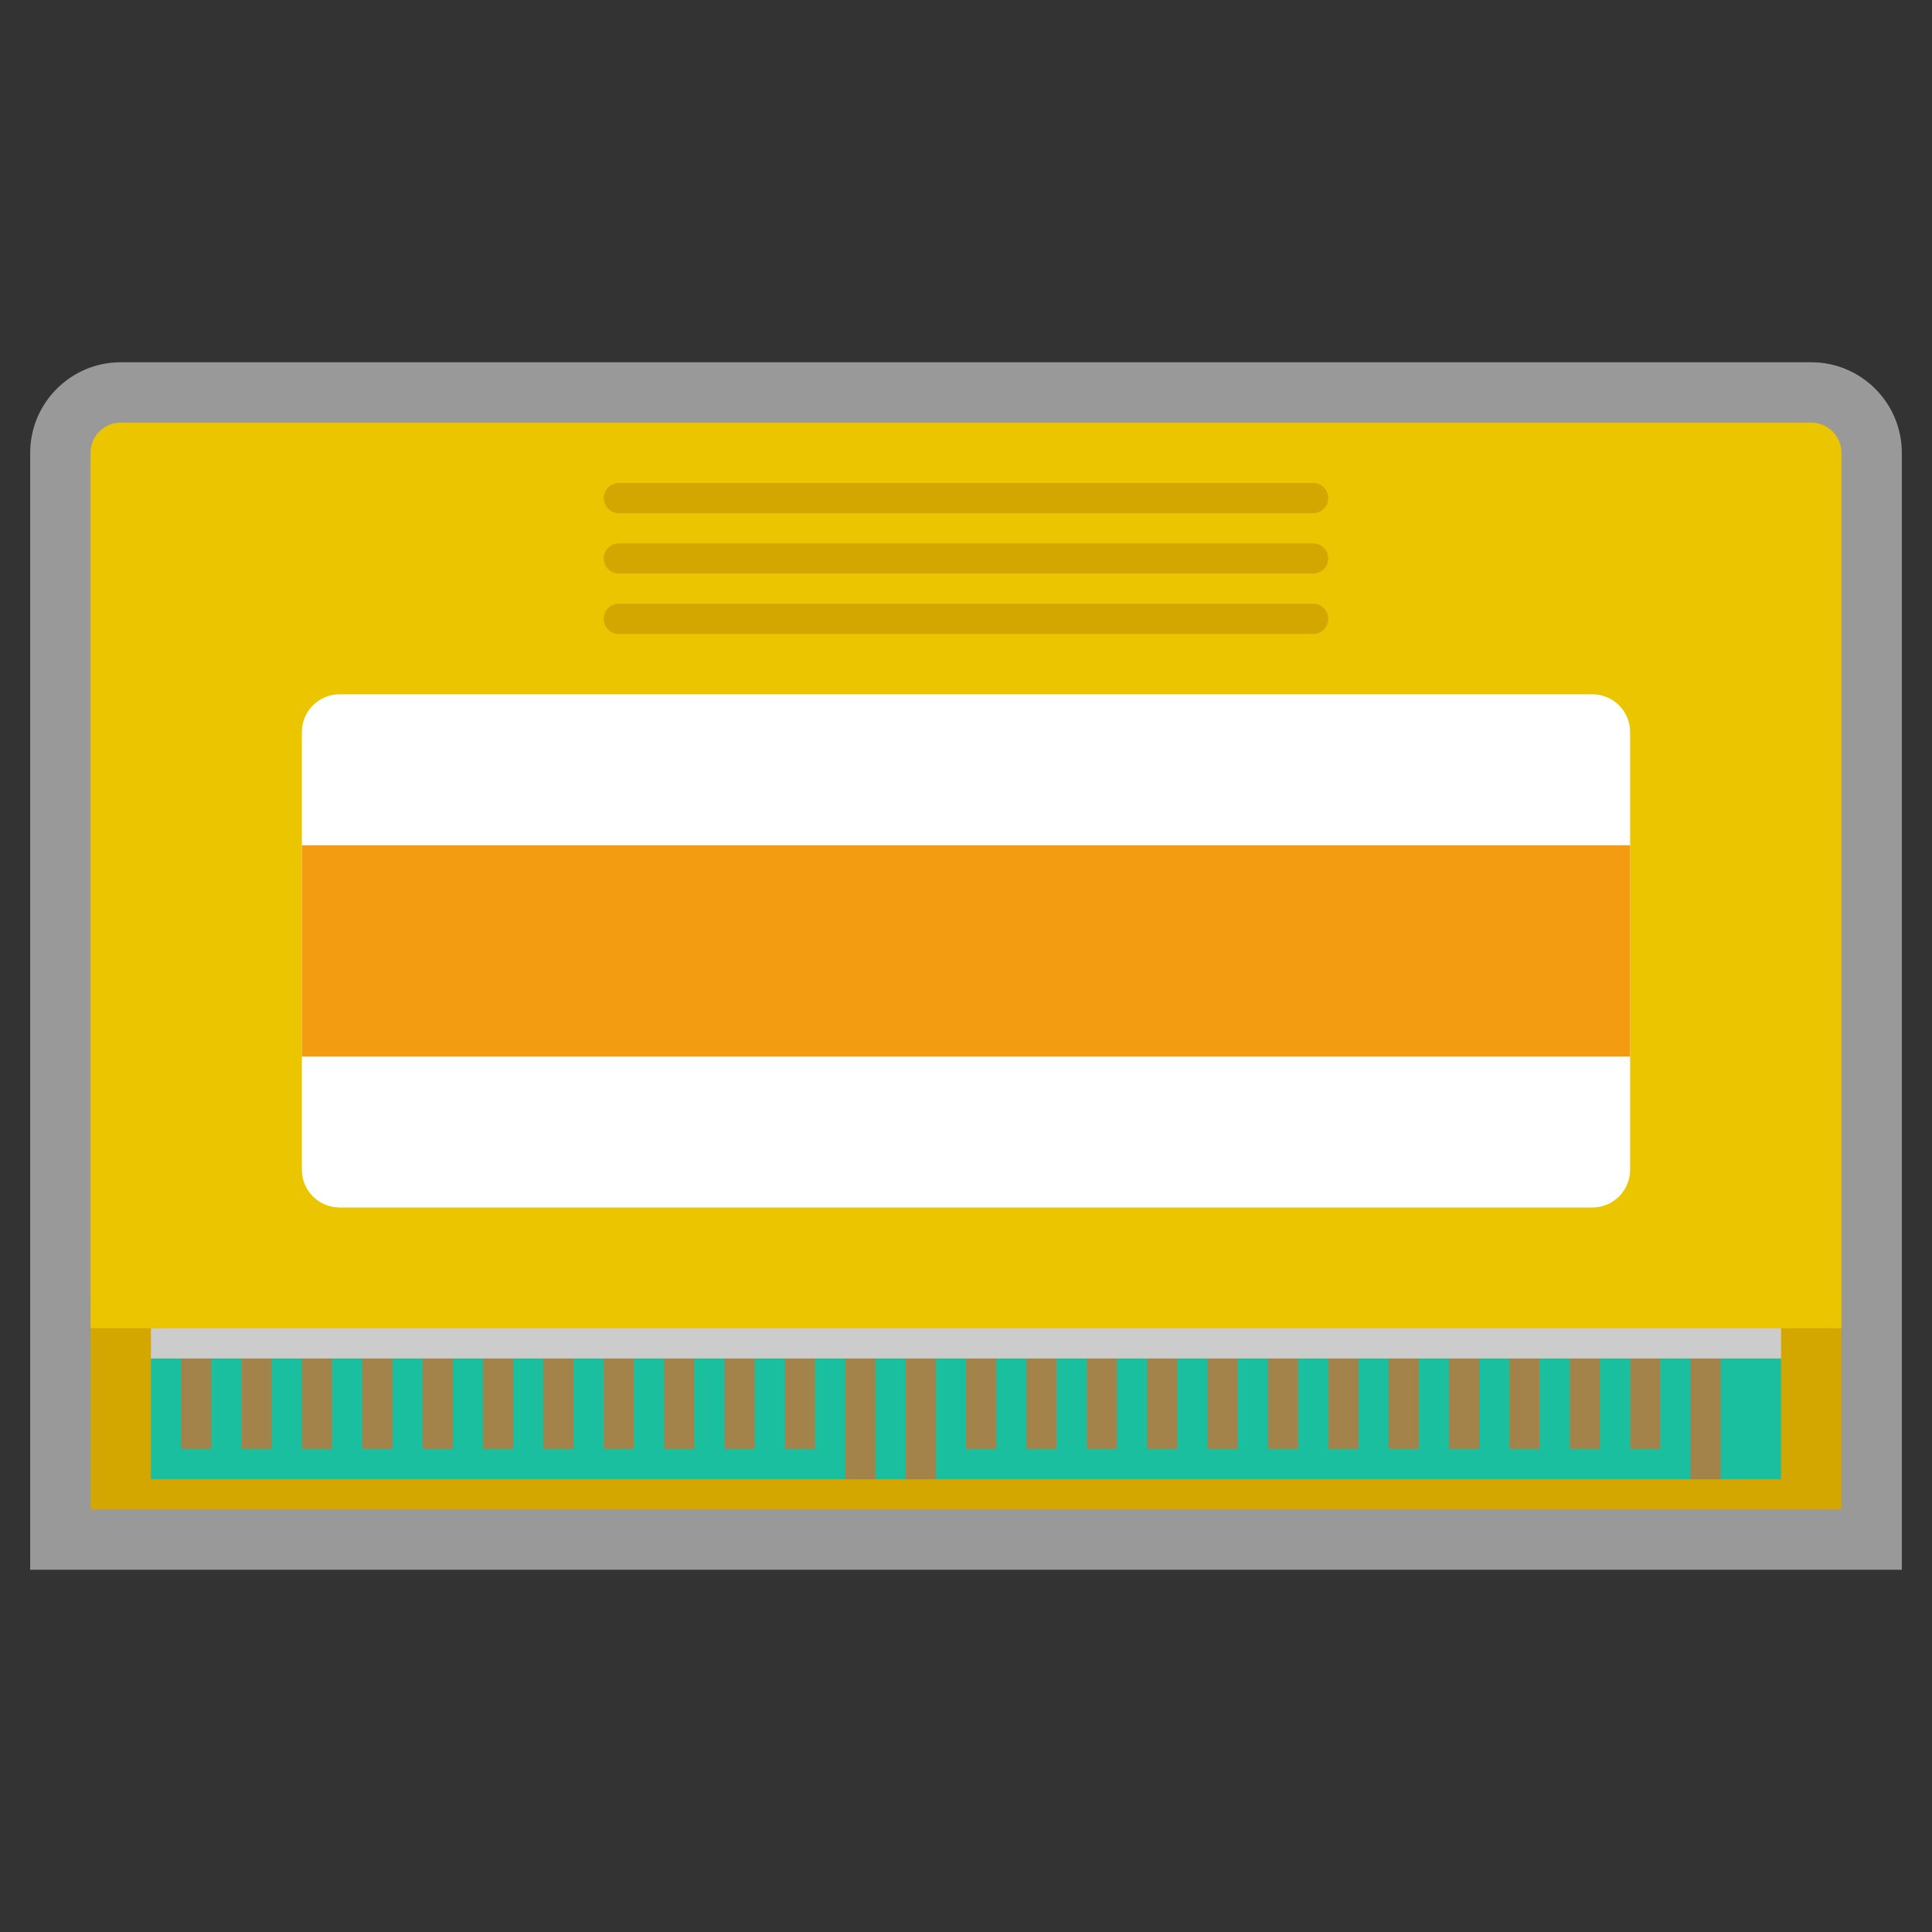 <?xml version="1.0" encoding="UTF-8" standalone="no"?>
<svg
   xmlns:dc="http://purl.org/dc/elements/1.1/"
   xmlns:cc="http://creativecommons.org/ns#"
   xmlns:rdf="http://www.w3.org/1999/02/22-rdf-syntax-ns#"
   xmlns:svg="http://www.w3.org/2000/svg"
   xmlns="http://www.w3.org/2000/svg"
   viewBox="0 0 320 320"
   height="320"
   width="320"
   xml:space="preserve"
   version="1.1"
   id="svg2"><rect x="0" y="0" width="320" height="320" fill="#333333" stroke="none"/><defs
     id="defs6"><clipPath
       id="clipPath16"
       clipPathUnits="userSpaceOnUse"><path
         id="path18"
         d="M 0,256 256,256 256,0 0,0 0,256 Z" /></clipPath><clipPath
       id="clipPath24"
       clipPathUnits="userSpaceOnUse"><path
         id="path26"
         d="M 4,208 252,208 252,48 4,48 4,208 Z" /></clipPath><clipPath
       id="clipPath42"
       clipPathUnits="userSpaceOnUse"><path
         id="path44"
         d="M 0,256 256,256 256,0 0,0 0,256 Z" /></clipPath></defs><g
     transform="matrix(1.25,0,0,-1.25,0,320)"
     id="g10"><g
       id="g12"><g
         clip-path="url(#clipPath16)"
         id="g14"><g
           id="g20"><g
             id="g22" /><g
             id="g28"><g
               style="opacity:0.5"
               id="g30"
               clip-path="url(#clipPath24)"><g
                 id="g32"
                 transform="translate(240,208)"><path
                   id="path34"
                   style="fill:#ffffff;fill-opacity:1;fill-rule:nonzero;stroke:none"
                   d="m 0,0 -224,0 c -6.617,0 -12,-5.383 -12,-12 l 0,-112 0,-4 0,-24 0,-8 8,0 232,0 8,0 0,8 0,24 0,4 0,112 C 12,-5.383 6.617,0 0,0" /></g></g></g></g></g></g><path
       id="path36"
       style="fill:#d4a600;fill-opacity:1;fill-rule:nonzero;stroke:none"
       d="m 244,56 -232,0 0,28 232,0 0,-28 z" /><g
       id="g38"><g
         clip-path="url(#clipPath42)"
         id="g40"><g
           transform="translate(244,80)"
           id="g46"><path
             id="path48"
             style="fill:#eac500;fill-opacity:1;fill-rule:nonzero;stroke:none"
             d="m 0,0 -232,0 0,116 c 0,2.209 1.791,4 4,4 l 224,0 c 2.209,0 4,-1.791 4,-4 L 0,0 Z" /></g><g
           transform="translate(211,96)"
           id="g50"><path
             id="path52"
             style="fill:#ffffff;fill-opacity:1;fill-rule:nonzero;stroke:none"
             d="m 0,0 -166,0 c -2.761,0 -5,2.238 -5,5 l 0,58 c 0,2.761 2.239,5 5,5 L 0,68 c 2.762,0 5,-2.239 5,-5 L 5,5 C 5,2.238 2.762,0 0,0" /></g><g
           transform="translate(174,172)"
           id="g54"><path
             id="path56"
             style="fill:#d4a600;fill-opacity:1;fill-rule:nonzero;stroke:none"
             d="m 0,0 -92,0 c -1.104,0 -2,0.896 -2,2 0,1.104 0.896,2 2,2 L 0,4 C 1.104,4 2,3.104 2,2 2,0.896 1.104,0 0,0" /></g><g
           transform="translate(174,180)"
           id="g58"><path
             id="path60"
             style="fill:#d4a600;fill-opacity:1;fill-rule:nonzero;stroke:none"
             d="m 0,0 -92,0 c -1.104,0 -2,0.896 -2,2 0,1.104 0.896,2 2,2 L 0,4 C 1.104,4 2,3.104 2,2 2,0.896 1.104,0 0,0" /></g><g
           transform="translate(174,188)"
           id="g62"><path
             id="path64"
             style="fill:#d4a600;fill-opacity:1;fill-rule:nonzero;stroke:none"
             d="m 0,0 -92,0 c -1.104,0 -2,0.896 -2,2 0,1.104 0.896,2 2,2 L 0,4 C 1.104,4 2,3.104 2,2 2,0.896 1.104,0 0,0" /></g><path
           id="path66"
           style="fill:#f39b11;fill-opacity:1;fill-rule:nonzero;stroke:none"
           d="m 216,116 -176,0 0,28 176,0 0,-28 z" /><path
           id="path68"
           style="fill:#1abf9f;fill-opacity:1;fill-rule:nonzero;stroke:none"
           d="m 236,60 -216,0 0,16 216,0 0,-16 z" /><path
           id="path70"
           style="fill:#a3834a;fill-opacity:1;fill-rule:nonzero;stroke:none"
           d="m 28,64 -4,0 0,12 4,0 0,-12 z" /><path
           id="path72"
           style="fill:#a3834a;fill-opacity:1;fill-rule:nonzero;stroke:none"
           d="m 36,64 -4,0 0,12 4,0 0,-12 z" /><path
           id="path74"
           style="fill:#a3834a;fill-opacity:1;fill-rule:nonzero;stroke:none"
           d="m 44,64 -4,0 0,12 4,0 0,-12 z" /><path
           id="path76"
           style="fill:#a3834a;fill-opacity:1;fill-rule:nonzero;stroke:none"
           d="m 52,64 -4,0 0,12 4,0 0,-12 z" /><path
           id="path78"
           style="fill:#a3834a;fill-opacity:1;fill-rule:nonzero;stroke:none"
           d="m 60,64 -4,0 0,12 4,0 0,-12 z" /><path
           id="path80"
           style="fill:#a3834a;fill-opacity:1;fill-rule:nonzero;stroke:none"
           d="m 68,64 -4,0 0,12 4,0 0,-12 z" /><path
           id="path82"
           style="fill:#a3834a;fill-opacity:1;fill-rule:nonzero;stroke:none"
           d="m 76,64 -4,0 0,12 4,0 0,-12 z" /><path
           id="path84"
           style="fill:#a3834a;fill-opacity:1;fill-rule:nonzero;stroke:none"
           d="m 84,64 -4,0 0,12 4,0 0,-12 z" /><path
           id="path86"
           style="fill:#a3834a;fill-opacity:1;fill-rule:nonzero;stroke:none"
           d="m 92,64 -4,0 0,12 4,0 0,-12 z" /><path
           id="path88"
           style="fill:#a3834a;fill-opacity:1;fill-rule:nonzero;stroke:none"
           d="m 100,64 -4,0 0,12 4,0 0,-12 z" /><path
           id="path90"
           style="fill:#a3834a;fill-opacity:1;fill-rule:nonzero;stroke:none"
           d="m 108,64 -4,0 0,12 4,0 0,-12 z" /><path
           id="path92"
           style="fill:#a3834a;fill-opacity:1;fill-rule:nonzero;stroke:none"
           d="m 116,60 -4,0 0,16 4,0 0,-16 z" /><path
           id="path94"
           style="fill:#a3834a;fill-opacity:1;fill-rule:nonzero;stroke:none"
           d="m 124,60 -4,0 0,16 4,0 0,-16 z" /><path
           id="path96"
           style="fill:#a3834a;fill-opacity:1;fill-rule:nonzero;stroke:none"
           d="m 132,64 -4,0 0,12 4,0 0,-12 z" /><path
           id="path98"
           style="fill:#a3834a;fill-opacity:1;fill-rule:nonzero;stroke:none"
           d="m 140,64 -4,0 0,12 4,0 0,-12 z" /><path
           id="path100"
           style="fill:#a3834a;fill-opacity:1;fill-rule:nonzero;stroke:none"
           d="m 148,64 -4,0 0,12 4,0 0,-12 z" /><path
           id="path102"
           style="fill:#a3834a;fill-opacity:1;fill-rule:nonzero;stroke:none"
           d="m 156,64 -4,0 0,12 4,0 0,-12 z" /><path
           id="path104"
           style="fill:#a3834a;fill-opacity:1;fill-rule:nonzero;stroke:none"
           d="m 164,64 -4,0 0,12 4,0 0,-12 z" /><path
           id="path106"
           style="fill:#a3834a;fill-opacity:1;fill-rule:nonzero;stroke:none"
           d="m 172,64 -4,0 0,12 4,0 0,-12 z" /><path
           id="path108"
           style="fill:#a3834a;fill-opacity:1;fill-rule:nonzero;stroke:none"
           d="m 180,64 -4,0 0,12 4,0 0,-12 z" /><path
           id="path110"
           style="fill:#a3834a;fill-opacity:1;fill-rule:nonzero;stroke:none"
           d="m 188,64 -4,0 0,12 4,0 0,-12 z" /><path
           id="path112"
           style="fill:#a3834a;fill-opacity:1;fill-rule:nonzero;stroke:none"
           d="m 196,64 -4,0 0,12 4,0 0,-12 z" /><path
           id="path114"
           style="fill:#a3834a;fill-opacity:1;fill-rule:nonzero;stroke:none"
           d="m 204,64 -4,0 0,12 4,0 0,-12 z" /><path
           id="path116"
           style="fill:#a3834a;fill-opacity:1;fill-rule:nonzero;stroke:none"
           d="m 212,64 -4,0 0,12 4,0 0,-12 z" /><path
           id="path118"
           style="fill:#a3834a;fill-opacity:1;fill-rule:nonzero;stroke:none"
           d="m 220,64 -4,0 0,12 4,0 0,-12 z" /><path
           id="path120"
           style="fill:#a3834a;fill-opacity:1;fill-rule:nonzero;stroke:none"
           d="m 228,60 -4,0 0,16 4,0 0,-16 z" /><path
           id="path122"
           style="fill:#cccccc;fill-opacity:1;fill-rule:nonzero;stroke:none"
           d="m 236,76 -216,0 0,4 216,0 0,-4 z" /></g></g></g></svg>
